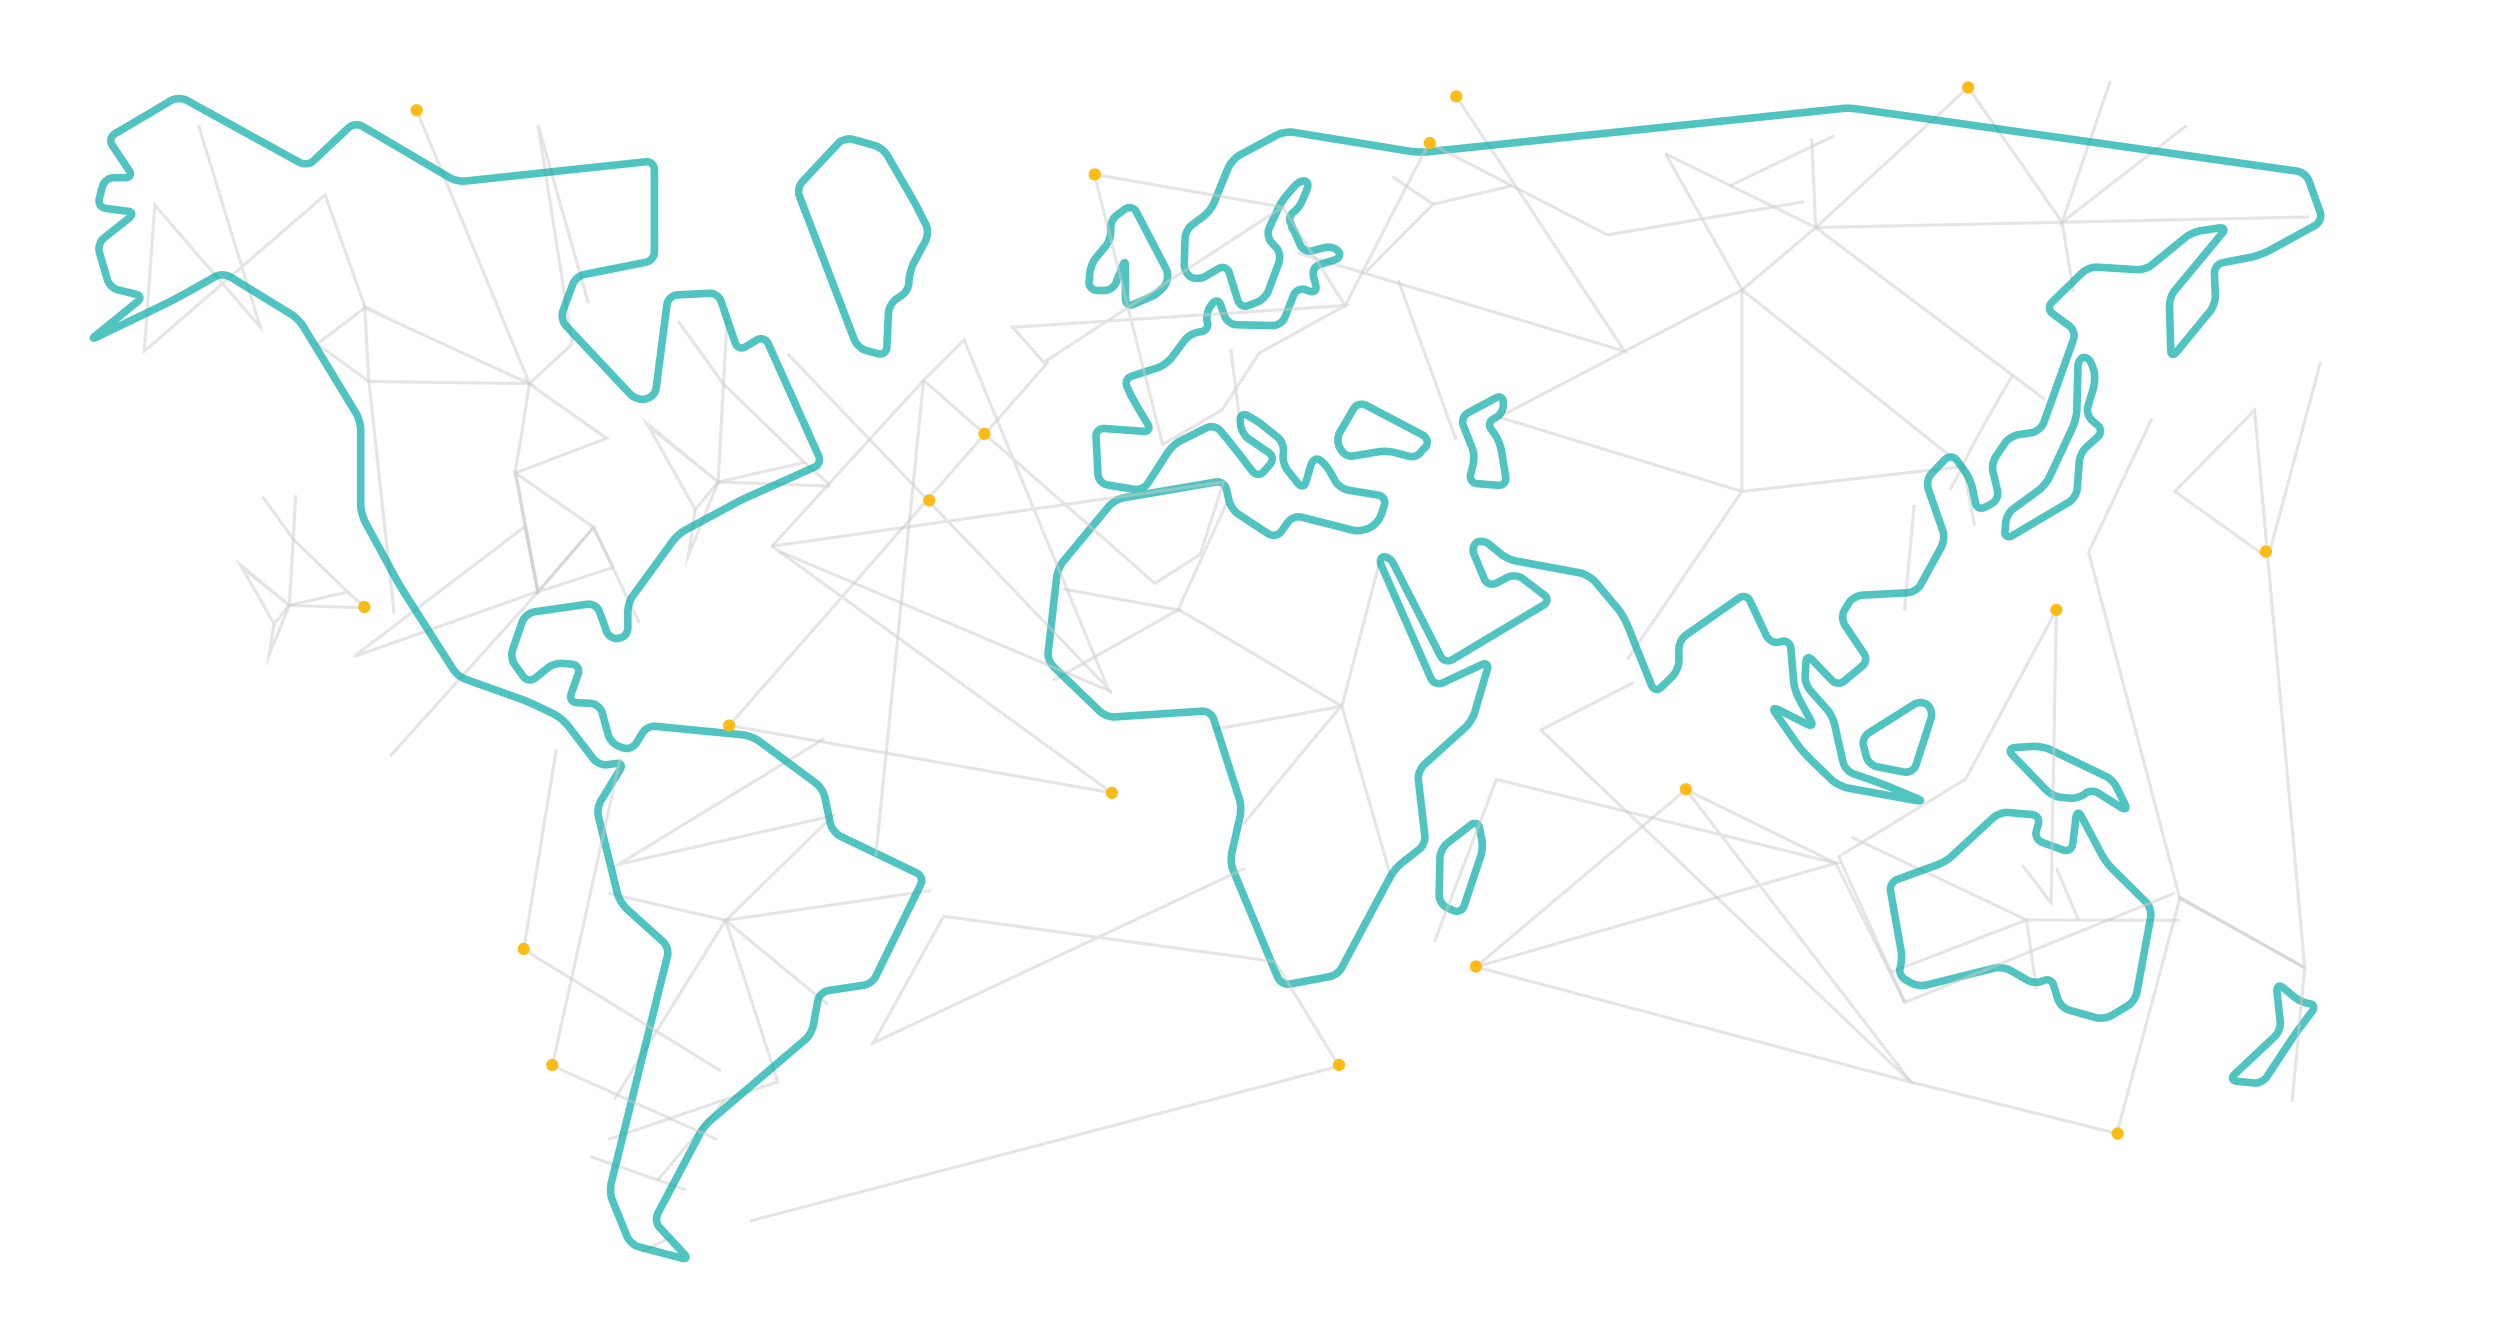 <?xml version="1.0" encoding="utf-8"?>
<!-- Generator: Adobe Illustrator 18.1.0, SVG Export Plug-In . SVG Version: 6.00 Build 0)  -->
<svg version="1.1" id="Layer_1" xmlns="http://www.w3.org/2000/svg" xmlns:xlink="http://www.w3.org/1999/xlink" x="0px" y="0px"
	 viewBox="0 467 612 325" enable-background="new 0 467 612 325" xml:space="preserve">
<g id="Objects">
	<polygon opacity="0.5" fill="none" stroke="#CCCCCC" stroke-width="0.75" stroke-miterlimit="10" points="126.2,582.8 128.5,595.9 
		131.7,611.9 	"/>
	<path opacity="0.5" fill="none" stroke="#CCCCCC" stroke-width="0.75" stroke-miterlimit="10" d="M145.3,596.1l11.2,23.4
		L145.3,596.1z"/>
	<path opacity="0.5" fill="none" stroke="#CCCCCC" stroke-width="0.75" stroke-miterlimit="10" d="M170.2,591.7l5.6-6.7
		c0,0-17-13.6-17.1-13.7L170.2,591.7z"/>
	<polygon opacity="0.5" fill="none" stroke="#CCCCCC" stroke-width="0.75" stroke-miterlimit="10" points="150.1,605.9 145.3,596.1 
		131.7,611.9 	"/>
	<polygon opacity="0.5" fill="none" stroke="#CCCCCC" stroke-width="0.75" stroke-miterlimit="10" points="145.3,596.1 126.2,582.8 
		131.7,611.9 	"/>
	<path opacity="0.5" fill="none" stroke="#CCCCCC" stroke-width="0.75" stroke-miterlimit="10" d="M128.5,595.9l-41.7,31.7
		c0,0.2,44.8-15.8,44.8-15.8L128.5,595.9z"/>
	<path opacity="0.5" fill="none" stroke="#CCCCCC" stroke-width="0.75" stroke-miterlimit="10" d="M148.5,574.3l-11.8-8.3l-7.2-5.1
		c0.2,0.3-3.4,21.9-3.4,21.9L148.5,574.3z"/>
	<polygon opacity="0.5" fill="none" stroke="#CCCCCC" stroke-width="0.75" stroke-miterlimit="10" points="175.8,585 196.9,580.2 
		177.1,561 	"/>
	<path opacity="0.5" fill="none" stroke="#CCCCCC" stroke-width="0.75" stroke-miterlimit="10" d="M90.3,560.4l39.2,0.5
		c0,0-40-18.4-40.2-18.6L90.3,560.4z"/>
	<path opacity="0.5" fill="none" stroke="#CCCCCC" stroke-width="0.75" stroke-miterlimit="10" d="M148.9,685.7l28.8,6.6l26.2-25.6
		l-52.5,11.9c0,0,47.4-29,50.4-30.8"/>
	<polyline opacity="0.5" fill="none" stroke="#CCCCCC" stroke-width="0.75" stroke-miterlimit="10" points="150.4,736.1 
		177.6,692.3 202.6,712.9 	"/>
	
		<line opacity="0.5" fill="none" stroke="#CCCCCC" stroke-width="0.75" stroke-miterlimit="10" x1="144.5" y1="750.1" x2="167.9" y2="758.3"/>
	
		<line opacity="0.5" fill="none" stroke="#CCCCCC" stroke-width="0.75" stroke-miterlimit="10" x1="161" y1="755.9" x2="177.6" y2="736.1"/>
	
		<line opacity="0.5" fill="none" stroke="#CCCCCC" stroke-width="0.75" stroke-miterlimit="10" x1="157.2" y1="773.5" x2="164.6" y2="769.6"/>
	<polyline opacity="0.5" fill="none" stroke="#CCCCCC" stroke-width="0.75" stroke-miterlimit="10" points="96.5,617.2 90.3,560.4 
		77.6,551.2 89.4,542.3 79.6,514.7 35.3,553 37.9,517.2 63.7,547.1 48.6,497.6 	"/>
	<polyline opacity="0.5" fill="none" stroke="#CCCCCC" stroke-width="0.75" stroke-miterlimit="10" points="102,494 129.6,560.9 
		140.1,551.2 131.7,497.6 144,541.1 	"/>
	<polyline opacity="0.5" fill="none" stroke="#CCCCCC" stroke-width="0.75" stroke-miterlimit="10" points="203.3,586 175.8,585 
		168.5,603 170.2,591.7 	"/>
	
		<line opacity="0.5" fill="none" stroke="#CCCCCC" stroke-width="0.75" stroke-miterlimit="10" x1="196.9" y1="580.2" x2="203.1" y2="585.6"/>
	<polyline opacity="0.5" fill="none" stroke="#CCCCCC" stroke-width="0.75" stroke-miterlimit="10" points="178,545 177.1,561 
		166,545.6 	"/>
	<polyline opacity="0.5" fill="none" stroke="#CCCCCC" stroke-width="0.75" stroke-miterlimit="10" points="227.9,685 177.6,692.3 
		190.4,731.8 148.9,745.9 	"/>
	
		<line opacity="0.5" fill="none" stroke="#CCCCCC" stroke-width="0.75" stroke-miterlimit="10" x1="131.7" y1="611.9" x2="95.5" y2="652.1"/>
	<path opacity="0.5" fill="none" stroke="#CCCCCC" stroke-width="0.75" stroke-miterlimit="10" d="M297,645.6c0,0,32.1-5.8,31.4-5.7
		c-0.6,0.2-24,28.8-24,28.8"/>
	<polyline opacity="0.5" fill="none" stroke="#CCCCCC" stroke-width="0.75" stroke-miterlimit="10" points="340.8,682.8 
		328.5,639.9 337.8,604.3 	"/>
	<path opacity="0.5" fill="none" stroke="#CCCCCC" stroke-width="0.75" stroke-miterlimit="10" d="M328.5,639.9
		c0,0-39.5-23.6-40.1-23.6l11.9-26.2"/>
	<polyline opacity="0.5" fill="none" stroke="#CCCCCC" stroke-width="0.75" stroke-miterlimit="10" points="257.7,633.6 
		288.4,616.3 260.2,611.2 	"/>
	
		<line opacity="0.5" fill="none" stroke="#CCCCCC" stroke-width="0.75" stroke-miterlimit="10" x1="423.4" y1="512.5" x2="449.1" y2="500.2"/>
	
		<line opacity="0.5" fill="none" stroke="#CCCCCC" stroke-width="0.75" stroke-miterlimit="10" x1="466.2" y1="616.5" x2="468.6" y2="590.6"/>
	
		<line opacity="0.5" fill="none" stroke="#CCCCCC" stroke-width="0.75" stroke-miterlimit="10" x1="303.9" y1="573.2" x2="301.3" y2="552.4"/>
	<g>
		<polyline opacity="0.5" fill="none" stroke="#CCCCCC" stroke-width="0.75" stroke-miterlimit="10" points="500.6,564.8 
			444.5,522.7 481.8,488.4 504.8,521.4 507.6,538.4 		"/>
		<polyline opacity="0.5" fill="none" stroke="#CCCCCC" stroke-width="0.75" stroke-miterlimit="10" points="483.4,595.7 
			480.6,581.2 426.4,587.3 426.4,538 366.9,569.1 426.4,587.3 398.4,628.4 		"/>
		<path opacity="0.5" fill="none" stroke="#CCCCCC" stroke-width="0.75" stroke-miterlimit="10" d="M492.7,558.8
			c0,0-12.4,21-12.1,22.4L426.5,538l-18.8-33.4"/>
		<polyline opacity="0.5" fill="none" stroke="#CCCCCC" stroke-width="0.75" stroke-miterlimit="10" points="426.4,538 444.5,522.7 
			407.6,504.6 		"/>
		<polyline opacity="0.5" fill="none" stroke="#CCCCCC" stroke-width="0.75" stroke-miterlimit="10" points="565.3,520.1 
			444.5,522.7 443.5,500.9 		"/>
		<polyline opacity="0.5" fill="none" stroke="#CCCCCC" stroke-width="0.75" stroke-miterlimit="10" points="317.8,529 397.7,553 
			356.5,490.6 		"/>
		<polyline opacity="0.5" fill="none" stroke="#CCCCCC" stroke-width="0.75" stroke-miterlimit="10" points="516.6,486.8 
			504.8,521.4 535.3,497.7 		"/>
		
			<line opacity="0.5" fill="none" stroke="#CCCCCC" stroke-width="0.75" stroke-miterlimit="10" x1="477.3" y1="586.9" x2="480.6" y2="581.2"/>
		
			<line opacity="0.5" fill="none" stroke="#CCCCCC" stroke-width="0.75" stroke-miterlimit="10" x1="356.5" y1="574.8" x2="342.3" y2="535.6"/>
		<polyline opacity="0.5" fill="none" stroke="#CCCCCC" stroke-width="0.75" stroke-miterlimit="10" points="334.4,533.5 350.8,517 
			340.8,510.2 		"/>
		
			<line opacity="0.5" fill="none" stroke="#CCCCCC" stroke-width="0.75" stroke-miterlimit="10" x1="350.8" y1="517" x2="370" y2="512.5"/>
	</g>
	<polyline opacity="0.5" fill="none" stroke="#CCCCCC" stroke-width="0.75" stroke-miterlimit="10" points="453.2,671.9 
		496.1,692.2 498.5,709.1 	"/>
	<polyline opacity="0.5" fill="none" stroke="#CCCCCC" stroke-width="0.75" stroke-miterlimit="10" points="462.9,705 496.1,692.2 
		533.6,692.3 	"/>
	
		<line opacity="0.5" fill="none" stroke="#CCCCCC" stroke-width="0.75" stroke-miterlimit="10" x1="503.4" y1="679.5" x2="508.8" y2="692.2"/>
	<path opacity="0.5" fill="none" stroke="#CCCCCC" stroke-width="0.75" stroke-miterlimit="10" d="M67.1,619.7l3.7-4.5
		c0,0-11.5-9.2-11.6-9.3L67.1,619.7z"/>
	<polygon opacity="0.5" fill="none" stroke="#CCCCCC" stroke-width="0.75" stroke-miterlimit="10" points="70.8,615.2 85.1,611.9 
		71.8,599 	"/>
	<polyline opacity="0.5" fill="none" stroke="#CCCCCC" stroke-width="0.75" stroke-miterlimit="10" points="89.4,615.8 70.8,615.2 
		65.9,627.3 67.1,619.7 	"/>
	
		<line opacity="0.5" fill="none" stroke="#CCCCCC" stroke-width="0.75" stroke-miterlimit="10" x1="85.1" y1="611.9" x2="89.2" y2="615.6"/>
	<polyline opacity="0.5" fill="none" stroke="#CCCCCC" stroke-width="0.75" stroke-miterlimit="10" points="72.4,588.2 71.8,599 
		64.3,588.6 	"/>
</g>
<g id="mapa">
	<g opacity="0.69">
		
			<path fill="none" stroke="#00AAA3" stroke-width="1.861" stroke-linecap="round" stroke-linejoin="round" stroke-miterlimit="10" d="
			M203.3,668.7c0.3,1.1,1.4,2.5,2.4,3l18.7,9c1.1,0.5,1.5,1.8,1,2.8l-11,22.5c-0.5,1.1-1.9,2.1-3.1,2.2l-8.6,1.3
			c-1.1,0.2-2.3,1.3-2.5,2.4l-1.1,6.1c-0.2,1.1-1.1,2.8-2,3.5l-23.2,19.8c-0.9,0.8-2.1,2.2-2.6,3.3L161,764.1
			c-0.5,1.1-0.3,2.6,0.5,3.4l6,6.5c0.8,0.8,0.5,1.3-0.6,1l-10.6-2.8c-1.1-0.3-2.4-1.5-2.8-2.5l-3.6-8.9c-0.5-1.1-0.5-2.9-0.3-4.1
			l13.8-55.7c0.3-1.1-0.2-2.7-1.1-3.5l-9-8.1c-0.8-0.8-1.8-2.4-2.1-3.5l-4.7-19c-0.3-1.1,0-2.9,0.6-3.9l4.7-7.6c0.6-1,0.2-1.7-1-1.5
			l-2.1,0.3c-1.1,0.2-2.7-0.5-3.4-1.4l-6.3-8.2c-0.7-0.9-2.1-2.1-3.2-2.7l-3.9-1.9c-1.1-0.5-2.8-1.3-3.9-1.7l-14-5
			c-1.1-0.4-2.5-1.5-3.1-2.5l-12.5-19.6c-0.6-1-1.6-2.7-2.1-3.7l-7-12.9c-0.5-1.1-1-2.8-1-4.1v-18.3c0-1.1-0.5-3-1.1-4L74.3,547
			c-0.6-1-1.9-2.4-2.9-3l-15-9.2c-1-0.6-2.7-0.7-3.7-0.1l-7.8,4.4c-1,0.5-2.8,1.5-3.8,2l-17.4,8.4c-1.1,0.5-1.1,0.3-0.2-0.4
			l10.2-8.3c0.9-0.8,0.7-1.5-0.5-1.8l-4.2-1c-1.1-0.2-2.4-1.4-2.7-2.5l-2-6.8c-0.3-1.1,0.2-2.7,1.1-3.4l6.3-5
			c0.9-0.8,0.7-1.5-0.5-1.6l-5.4-0.7c-1.1-0.2-1.8-1.2-1.5-2.4l0.8-3c0.3-1.1,1.5-2.1,2.7-2.1h2.9c1.1,0,1.6-0.8,0.9-1.8l-4.1-6.1
			c-0.7-1-0.4-2.3,0.7-2.9l13.7-8.1c1-0.6,2.7-0.6,3.7-0.1l27.8,15.3c1,0.5,2.6,0.4,3.4-0.5l8.5-8c0.8-0.8,2.4-1,3.4-0.4l21.4,12.6
			c1,0.6,2.8,1,4,0.8l44-4.7c1.1-0.2,2.1,0.8,2.1,1.9v20.2c0,1.1-0.9,2.3-2.1,2.5l-15.1,3c-1.1,0.2-2.4,1.3-2.8,2.4l-2.4,6.5
			c-0.4,1.1-0.1,2.7,0.7,3.6l15.8,16.8c0.8,0.8,2.4,1.5,3.6,1.2l0.3-0.1c1.1-0.2,2.2-1.2,2.4-2.4l2.7-20.8c0.2-1.1,1.2-2.1,2.4-2.2
			l8-0.4c1.1-0.1,2.4,0.8,2.8,1.9L180,551c0.4,1.1,1.5,1.5,2.5,0.9l2.8-1.7c1-0.6,2.2-0.2,2.7,0.8l12.4,27.6c0.5,1.1,0,2.4-1.1,2.8
			l-16.1,7.2c-1.1,0.5-2.8,1.3-3.8,1.9l-11.7,6.3c-1,0.5-2.4,1.8-3.1,2.8l-9.7,13.3c-0.7,0.9-1.2,2.7-1.2,3.8v4.1
			c0,1.1-0.9,2.3-2.1,2.4l-0.3,0.1c-1.1,0.2-2.4-0.6-2.8-1.7l-1.8-5c-0.4-1.1-1.7-1.8-2.8-1.7l-13.2,1.9c-1.1,0.2-2.4,1.2-2.8,2.3
			l-2.4,6.9c-0.4,1.1-0.2,2.8,0.5,3.7l2.1,2.9c0.7,1,2,1.1,2.9,0.4l3.1-2.5c0.9-0.8,2.6-1.2,3.8-1.1l2.2,0.2
			c1.1,0.1,1.8,1.1,1.5,2.2l-1.8,5.1c-0.4,1.1,0.2,2.1,1.5,2.1l3.4,0.2c1.1,0.1,2.4,1.1,2.7,2.2l1.5,5.5c0.3,1.1,1.5,2.4,2.6,2.8
			l1.1,0.4c1.1,0.4,2.5-0.2,3.1-1.1l1.6-2.6c0.6-1,2.1-1.8,3.2-1.6l21.5,2.1c1.1,0.2,2.9,0.8,3.8,1.5l13.9,10.3
			c0.9,0.7,2,2.2,2.2,3.4L203.3,668.7z M509.5,666.8c-0.5-1.1-1.1-0.9-1.3,0.2l-0.8,6.7c-0.2,1.1-1.1,1.8-2.3,1.4l-5.2-1.9
			c-1.1-0.4-1.8-1.7-1.4-2.8l0.5-1.8c0.3-1.1-0.4-2.1-1.5-2.2l-5.9-0.5c-1.1-0.1-2.8,0.5-3.7,1.3l-10,9.3c-0.8,0.8-2.4,1.8-3.6,2.2
			l-9.9,3.6c-1.1,0.4-1.8,1.7-1.6,2.8l2.6,14.7c0.2,1.1,0.1,3-0.2,4c-0.4,1.1,0.2,2.4,1.2,3l1.4,0.8c1,0.6,2.8,0.8,3.9,0.5l16.5-4.1
			c1.1-0.3,2.9,0,3.9,0.5l4.3,2.5c1,0.6,2.7,0.6,3.7,0.1h0.1c1-0.5,2.1-0.2,2.5,1l1.1,3.6c0.4,1.1,1.6,2.3,2.8,2.6l6.4,1.8
			c1.1,0.3,2.9,0.1,3.9-0.5l4-2.4c1-0.6,2-2.1,2.2-3.2l3.4-18.5c0.2-1.1-0.3-2.8-1.1-3.6l-8.4-8.3c-0.8-0.8-2-2.4-2.5-3.4
			L509.5,666.8z M456.9,652.3c0.3,1.1,1.5,2.2,2.6,2.4l6.7,1.3c1.1,0.2,2.4-0.5,2.8-1.6l3.7-11.5c0.4-1.1,0-2.6-0.8-3.3
			c-0.8-0.7-2.3-0.8-3.3-0.2l-11.1,7c-1,0.6-1.6,2.1-1.3,3.2L456.9,652.3z M493.2,650c-1.1,0.1-1.5,0.9-0.6,1.8l8.4,8.7
			c0.8,0.8,2.4,1.6,3.6,1.7l2.3,0.2c1.1,0.1,2.8-0.5,3.5-1.1c0.8-0.7,2.2-0.8,3.2-0.2l5.7,3.6c1,0.6,1.4,0.3,0.9-0.8l-2-4.1
			c-0.5-1.1-1.8-2.4-2.8-2.8l-13.5-6.5c-1.1-0.5-2.9-0.8-4.1-0.8L493.2,650z M512.2,556.6c-0.3-1.1-1.1-2.1-2-2.1
			c-0.8,0-1.5,1-1.5,2.1l-0.3,10.9c0,1.1-0.5,3-1,4.1l-5.7,12.2c-0.5,1.1-1.7,2.5-2.6,3.2l-6.3,4.6c-0.9,0.7-1.8,2.2-1.8,3.4
			l-0.2,2.1c-0.1,1.1,0.7,1.6,1.7,1.1l14-8.3c1-0.6,1.9-2.1,2-3.2l0.5-6.7c0.1-1.1,0.8-2.8,1.8-3.6l2.8-2.5c0.8-0.8,0.8-2.1-0.1-2.8
			l-1.3-1.1c-0.9-0.8-1.4-2.3-1.1-3.4l1.4-4.7c0.3-1.1,0.4-3,0.1-4.1L512.2,556.6z M558.9,708.8c-0.9-0.8-1.5-0.4-1.5,0.8l0.8,7.5
			c0.2,1.1-0.5,2.8-1.3,3.6L547,730c-0.8,0.8-0.6,1.5,0.5,1.7l4.2,0.4c1.1,0.2,2.7-0.6,3.3-1.6l5.2-7.9c0.6-1,1.8-2.5,2.4-3.5
			l3.4-4.5c0.7-0.9,0.4-1.8-0.6-1.9c-1.1-0.1-2.7-0.8-3.6-1.5L558.9,708.8z M274.8,532.1c0.4-1.1,0.7-1.1,0.7,0.1v8
			c0,1.1,0.9,1.8,2,1.3l4.6-2c1.1-0.5,2.4-1.7,3.1-2.7l0.1-0.2c0.6-1,0.7-2.7,0.2-3.7l-7.3-14c-0.5-1.1-1.8-1.4-2.8-0.7l-1.9,1.4
			c-1,0.7-1.7,2.1-1.6,3.4v0.5c0.1,1.1-0.5,2.9-1.2,3.7l-2.4,2.9c-0.8,0.9-1.4,2.6-1.5,3.7l-0.2,2.2c-0.1,1.1,0.8,2.1,2,2.1h1.9
			c1.1,0,2.4-0.9,2.8-2.1L274.8,532.1z M354.3,673.4c-0.9,0.7-1.7,2.3-1.8,3.4l-0.2,9.4c0,1.1,0.8,2.5,1.9,3l1.6,0.7
			c1.1,0.5,2.3-0.1,2.6-1.1l4.1-12.3c0.4-1.1,0.5-3,0.2-4.1l-0.5-2.7c-0.2-1.1-1.1-1.5-2.1-0.8L354.3,673.4z M544.1,531.3
			c-1.1,0.2-2.1,1.4-2,2.6l0.2,5.4c0.1,1.1-0.5,2.9-1.2,3.8l-8.3,10.1c-0.8,0.9-1.4,0.7-1.4-0.5l-0.3-10.9c0-1.1,0.5-2.9,1.3-3.7
			l11.6-14c0.8-0.9,0.4-1.5-0.8-1.3l-4.6,0.7c-1.1,0.2-2.8,0.9-3.7,1.7l-8.1,6.6c-0.9,0.8-2.6,1.3-3.8,1.2l-9.6-0.6
			c-1.1-0.1-2.8,0.5-3.7,1.4l-7.4,7.2c-0.8,0.8-0.8,2.1,0.2,2.8l4.1,3c0.9,0.7,1.4,2.1,1,3.3l-7.3,20.4c-0.4,1.1-1.7,2.1-2.8,2.4
			l-3.4,0.5c-1.1,0.2-2.7,1.1-3.3,2.1l-2.2,3.2c-0.7,1-1,2.7-0.7,3.8l1.1,4.7c0.3,1.1-0.4,2.5-1.4,3.1l-1.7,0.9
			c-1.1,0.5-2.1,0.1-2.3-1.1l-0.8-3.8c-0.2-1.1-1-2.8-1.7-3.8l-2.1-2.9c-0.7-0.9-1.9-1-2.8-0.2l-3.4,3.6c-0.8,0.8-1.1,2.4-0.8,3.6
			l3.6,10.3c0.4,1.1,0.2,2.8-0.3,3.9l-5.1,9.3c-0.5,1-2,1.9-3.1,2l-11.3,0.6c-1.1,0.1-2.6,0.9-3.2,1.9l-1.1,1.8
			c-0.6,1-0.5,2.6,0.1,3.6l4.7,7c0.7,1,0.5,2.4-0.5,3.1l-4.3,3.6c-0.9,0.8-2.3,0.7-3.1-0.2l-4.8-5c-0.8-0.8-1.5-0.6-1.5,0.6
			l-0.2,3.4c-0.1,1.1,0.5,2.8,1.4,3.7l3.9,4.4c0.8,0.8,1.6,2.5,1.9,3.7l2.1,9.3c0.2,1.1,1.4,2.4,2.4,2.8l4.4,1.5
			c1.1,0.4,2.9,1.1,4,1.5l7.4,3.1c1.1,0.5,1,0.6-0.2,0.5l-16.9-3.1c-1.1-0.2-2.8-1.1-3.7-1.8l-5.7-5.5c-0.8-0.8-2.1-2.3-2.8-3.2
			l-5.5-7.9c-0.7-1-0.4-1.3,0.7-0.8l7.1,3.6c1.1,0.5,1.5,0.2,0.9-0.9l-3-5.5c-0.5-1-1.1-2.8-1.2-4l-0.7-8.3
			c-0.1-1.1-1.1-1.9-2.2-1.6l-0.7,0.2c-1.1,0.3-2.4-0.4-3-1.4l-4.1-8.7c-0.5-1.1-1.7-1.4-2.7-0.7l-12.9,9c-1,0.7-1.8,2.1-1.8,3.4v3
			c0,1.1-0.7,2.8-1.5,3.7l-2.9,2.8c-0.8,0.8-1.8,0.6-2.3-0.5l-6-15c-0.5-1.1-1.4-2.8-2.1-3.6l-5.7-6.8c-0.8-0.9-2.3-1.8-3.4-2.1
			l-16.1-3c-1.1-0.2-2.8-1-3.7-1.8l-2.7-2.2c-0.9-0.8-2.3-1-3.1-0.5c-0.8,0.5-1.1,1.8-0.7,2.8l2.6,6.2c0.5,1.1,1.7,1.5,2.8,1
			l2.9-1.5c1.1-0.5,2.7-0.4,3.6,0.3l5.4,4.1c0.9,0.7,0.8,1.8-0.2,2.4l-22.4,13.4c-1,0.6-2.3,0.2-2.8-0.8L341.1,605
			c-0.5-1.1-1.6-1.8-2.4-1.7c-0.8,0.2-1,1.1-0.5,2.2l12.1,27.6c0.5,1.1,1.8,1.5,2.8,1.1l9.6-4.5c1.1-0.5,1.7,0,1.4,1.1l-3.1,10.6
			c-0.3,1.1-1.3,2.7-2.1,3.5l-10.3,9.3c-0.8,0.8-1.5,2.4-1.4,3.5l1.6,13.9c0.2,1.1-0.5,2.7-1.5,3.4l-4.2,3.3
			c-0.9,0.7-2.1,2.1-2.7,3.2l-11.9,22.3c-0.5,1.1-1.9,2.1-3.1,2.3l-9.7,1.8c-1.1,0.2-2.4-0.5-2.9-1.6l-10.9-26.2
			c-0.5-1.1-0.6-2.9-0.4-4.1l2.1-9.3c0.2-1.1,0.2-3-0.2-4.1l-6.3-19.6c-0.4-1.1-1.6-2-2.8-1.9l-21.4,1.4c-1.1,0.1-2.8-0.5-3.7-1.4
			l-11.3-10.9c-0.8-0.8-1.5-2.4-1.3-3.6l2.1-18.5c0.2-1.1,0.8-2.8,1.6-3.7l11.2-13.5c0.8-0.9,2.3-1.8,3.4-2l22.7-3.9
			c1.1-0.2,2.3,0.5,2.6,1.7l0.7,3c0.3,1.1,1.3,2.6,2.3,3.2l7.3,4.8c1,0.6,2.4,0.4,3.1-0.5l1.7-2.4c0.7-0.9,2.1-1.5,3.3-1.2l12.6,3.2
			c1.1,0.3,2.9,0,3.9-0.5l0.7-0.4c1-0.6,2.1-2,2.4-3.1l0.7-2.2c0.3-1.1-0.3-2.2-1.5-2.4l-7.3-1.2c-1.1-0.2-2.6-1.1-3.2-2.2l-1.6-2.8
			c-0.6-1-1.7-2.1-2.4-2.5c-0.8-0.4-1.6,0.2-2,1.4l-1.2,4.1c-0.3,1.1-1.2,1.3-1.9,0.4l-2.5-3.1c-0.8-0.9-1.3-2.6-1.2-3.8l0.1-1.1
			c0.1-1.1-0.6-2.8-1.5-3.4l-3.5-2.8c-0.9-0.8-2.5-1.8-3.6-2.3l-0.2-0.2c-1.1-0.5-1.8,0-1.8,1.1l0.1,1.2c0.1,1.1,0.9,2.7,1.9,3.4
			l5,3.4c1,0.7,1.1,1.9,0.4,2.8l-1.7,1.9c-0.8,0.9-2,0.8-2.7-0.1l-3.6-4.7c-0.7-0.9-1.9-2.4-2.7-3.4l-1.6-1.9
			c-0.8-0.9-2.2-1.2-3.3-0.7l-6.4,3.2c-1.1,0.5-2.4,1.8-3.1,2.8l-4.9,7.6c-0.6,1-2.1,1.7-3.3,1.5l-6.7-1.1c-1.1-0.2-2.1-1.3-2.2-2.4
			l-0.5-9.4c-0.1-1.1,0.8-2.1,2-2l9.7,0.7c1.1,0.1,1.6-0.7,1-1.7l-2.1-3.5c-0.6-1-1.5-2.7-2.1-3.7l-0.9-2c-0.5-1.1,0-2.2,1.1-2.6
			l6.5-2.1c1.1-0.4,2.6-1.5,3.3-2.4l3.3-4.4c0.7-0.9,2.2-1.8,3.4-1.9l0.5-0.1c1.1-0.1,1.9-1.1,1.6-2.2l-0.1-0.2
			c-0.2-1.1,0.1-2.8,0.8-3.8l0.5-0.7c0.7-0.9,1.6-0.8,2,0.3l1,2.8c0.4,1.1,1.7,2.1,2.8,2.1l9,0.2c1.1,0,2.4-0.8,2.9-1.9l2.2-5.6
			c0.5-1.1,1.7-1.7,2.8-1.3l1.1,0.4c1.1,0.4,1.8-0.2,1.5-1.4l-0.6-2.4c-0.3-1.1,0.4-2.4,1.5-2.7l3.8-1.2c1.1-0.4,1.5-1.3,0.8-2.1
			c-0.7-0.8-2.1-1.2-3.3-0.9l-3.1,0.8c-1.1,0.3-2.4-0.3-2.9-1.4l-0.9-2.1c-0.5-1.1-0.9-2-1-2s-0.2-0.2-0.1-0.2
			c0.1-0.2-0.2-0.8-0.5-1.5c-0.3-0.7,0.2-1.8,0.9-2.3c0.8-0.5,1.8-1.9,2.2-3l1-2.4c0.5-1.1,0.2-2.1-0.5-2.2
			c-0.8-0.1-1.9,0.5-2.7,1.5l-1.8,2.1c-0.8,0.9-1.8,2.5-2.2,3.6l-2,4.3c-0.5,1.1-0.2,2.7,0.5,3.5l1.2,1.3c0.8,0.8,1.1,2.4,0.7,3.6
			l-2.6,7c-0.4,1.1-1.7,2.4-2.8,2.8l-2.1,0.8c-1.1,0.5-2.3-0.2-2.6-1.3l-2.1-6.8c-0.4-1.1-1.5-1.5-2.5-1l-3.4,2
			c-1,0.6-2.6,0.6-3.5,0.1s-1.7-2-1.6-3.1l0.2-6.3c0-1.1,0.8-2.8,1.8-3.4l2.8-2.1c0.9-0.7,2.1-2.2,2.5-3.3l3.5-8.6
			c0.5-1.1,1.7-2.4,2.7-3l9.3-5c1-0.5,2.8-0.8,4-0.6L345,504c1.1,0.2,3.1,0.3,4.2,0.2l101.4-10.6c1.1-0.2,3.1-0.1,4.2,0.1
			l107.6,15.2c1.1,0.2,2.4,1.2,2.8,2.3l2.8,7.8c0.4,1.1-0.2,2.4-1.1,3.1l-11.5,6.3c-1,0.5-2.8,1.2-4,1.5L544.1,531.3z M349.1,576.3
			c0.6-1,0.2-2.3-0.8-2.8l-13.9-7.3c-1.1-0.5-2.4-0.2-3,0.8l-3.4,5.8c-0.6,1-0.6,2.7-0.1,3.7l0.4,0.6c0.5,1.1,2,1.8,3.1,1.5l6-1
			c1.1-0.2,3.1-0.1,4.1,0.2l3.4,0.9c1.1,0.3,2.5-0.2,3.1-1.3L349.1,576.3z M366.8,585.8c1.1,0.1,2-0.8,1.8-2l-1-6.3
			c-0.2-1.1-0.8-2.9-1.5-3.9L365,572c-0.7-1-0.3-2.1,0.8-2.6l0.2-0.1c1.1-0.5,2-1.8,2-3v-0.8c0-1.1-0.8-1.7-1.8-1.1l-6.9,3.7
			c-1,0.5-1.5,1.9-1.1,3l2.2,5.6c0.5,1.1,0.5,2.9,0.2,4.1l-0.6,2.4c-0.3,1.1,0.5,2.1,1.6,2.2L366.8,585.8z M217.2,505
			c-0.6-1-2-2.1-3.1-2.4l-5.4-1.5c-1.1-0.3-2.8,0.2-3.5,1l-8.8,9.4c-0.8,0.8-1.1,2.4-0.7,3.5l13.5,35.3c0.5,1.1,1.7,2.2,2.8,2.5
			l3,0.8c1.1,0.3,2.1-0.5,2.1-1.6l0.4-8.5c0.1-1.1,0.9-2.6,1.9-3.3l1.2-0.8c1-0.6,1.9-2.1,1.9-3.2v-0.6c0.1-1.1,0.6-3,1.1-4.1l3-5.6
			c0.5-1.1,0.6-2.8,0.1-3.8l-1.6-3.2c-0.5-1.1-1.5-2.8-2-3.7L217.2,505z"/>
	</g>
</g>
<g id="pontosELinhas">
	<polyline opacity="0.5" fill="none" stroke="#CCCCCC" stroke-width="0.75" stroke-miterlimit="10" points="136.2,650.4 
		128.2,699.4 176.5,729.2 	"/>
	
		<line opacity="0.5" fill="none" stroke="#CCCCCC" stroke-width="0.75" stroke-miterlimit="10" x1="226.1" y1="560.1" x2="214.4" y2="676.5"/>
	
		<line opacity="0.5" fill="none" stroke="#CCCCCC" stroke-width="0.75" stroke-miterlimit="10" x1="190.8" y1="602" x2="272.2" y2="636.4"/>
	<polyline opacity="0.5" fill="none" stroke="#CCCCCC" stroke-width="0.75" stroke-miterlimit="10" points="256.7,555.5 
		178.5,644.6 272.2,661.1 189,600.7 226.1,560.1 	"/>
	<polyline opacity="0.5" fill="none" stroke="#CCCCCC" stroke-width="0.75" stroke-miterlimit="10" points="151.8,652.7 
		135.2,727.9 175.6,746 	"/>
	<polyline opacity="0.5" fill="none" stroke="#CCCCCC" stroke-width="0.75" stroke-miterlimit="10" points="314,517.7 329.3,541.8 
		349.8,502 393.5,524.5 441.6,516.4 	"/>
	<polyline opacity="0.5" fill="none" stroke="#CCCCCC" stroke-width="0.75" stroke-miterlimit="10" points="361.3,703.7 
		412.7,660.3 449.4,678.3 466.3,712.4 532.4,685.6 	"/>
	<polyline opacity="0.5" fill="none" stroke="#CCCCCC" stroke-width="0.75" stroke-miterlimit="10" points="399.9,634.1 
		377.2,645.7 467.8,731.9 518.2,744.5 533.7,686.7 564.2,703.9 561.1,736.8 	"/>
	<polyline opacity="0.5" fill="none" stroke="#CCCCCC" stroke-width="0.75" stroke-miterlimit="10" points="466.3,712.4 
		450.1,676.7 481.2,657.7 503.4,616.3 502.1,688 495,678.7 	"/>
	<polyline opacity="0.5" fill="none" stroke="#CCCCCC" stroke-width="0.75" stroke-miterlimit="10" points="568.1,555.5 
		555.2,603.6 532.4,587.3 551.9,567.4 564.2,703.9 533.6,686.9 511.3,602.2 526.8,569.4 	"/>
	<polyline opacity="0.5" fill="none" stroke="#CCCCCC" stroke-width="0.75" stroke-miterlimit="10" points="267.9,509.7 314,517.7 
		255.5,555.7 247.9,547.1 329.3,541.8 308.3,553.4 299.1,567.4 284.6,575.8 267.9,509.7 	"/>
	<polyline opacity="0.5" fill="none" stroke="#CCCCCC" stroke-width="0.75" stroke-miterlimit="10" points="189,600.7 299.5,585 
		293.8,602.7 282.7,609.8 226.1,560.1 236,550.2 271.2,635.5 192.8,553.6 	"/>
	<polyline opacity="0.5" fill="none" stroke="#CCCCCC" stroke-width="0.75" stroke-miterlimit="10" points="351.1,697.7 
		366.3,657.8 449.4,678.3 361.3,703.7 467.8,731.9 412.9,660.5 	"/>
	<polyline opacity="0.5" fill="none" stroke="#CCCCCC" stroke-width="0.75" stroke-miterlimit="10" points="183.6,765.9 327.8,728 
		312.1,702.4 231,691.3 213.8,722.3 304.9,679.5 	"/>
	<circle fill="#FBBC17" cx="135.2" cy="727.7" r="1.5"/>
	<circle fill="#FBBC17" cx="272.2" cy="661.1" r="1.5"/>
	<circle fill="#FBBC17" cx="327.8" cy="727.7" r="1.5"/>
	<circle fill="#FBBC17" cx="412.7" cy="660.2" r="1.5"/>
	<circle fill="#FBBC17" cx="518.4" cy="744.5" r="1.5"/>
	<circle fill="#FBBC17" cx="554.7" cy="602" r="1.5"/>
	<circle fill="#FBBC17" cx="503.4" cy="616.3" r="1.5"/>
	<circle fill="#FBBC17" cx="361.3" cy="703.6" r="1.5"/>
	<circle fill="#FBBC17" cx="268" cy="509.7" r="1.5"/>
	<circle fill="#FBBC17" cx="481.8" cy="488.4" r="1.5"/>
	<circle fill="#FBBC17" cx="350" cy="502" r="1.5"/>
	<circle fill="#FBBC17" cx="356.5" cy="490.6" r="1.5"/>
	<circle fill="#FBBC17" cx="102" cy="494" r="1.5"/>
	<circle fill="#FBBC17" cx="227.5" cy="589.5" r="1.5"/>
	<circle fill="#FBBC17" cx="241" cy="573.2" r="1.5"/>
	<circle fill="#FBBC17" cx="178.5" cy="644.6" r="1.5"/>
	<circle fill="#FBBC17" cx="128.2" cy="699.3" r="1.5"/>
	<circle fill="#FBBC17" cx="89.2" cy="615.6" r="1.5"/>
</g>
</svg>
